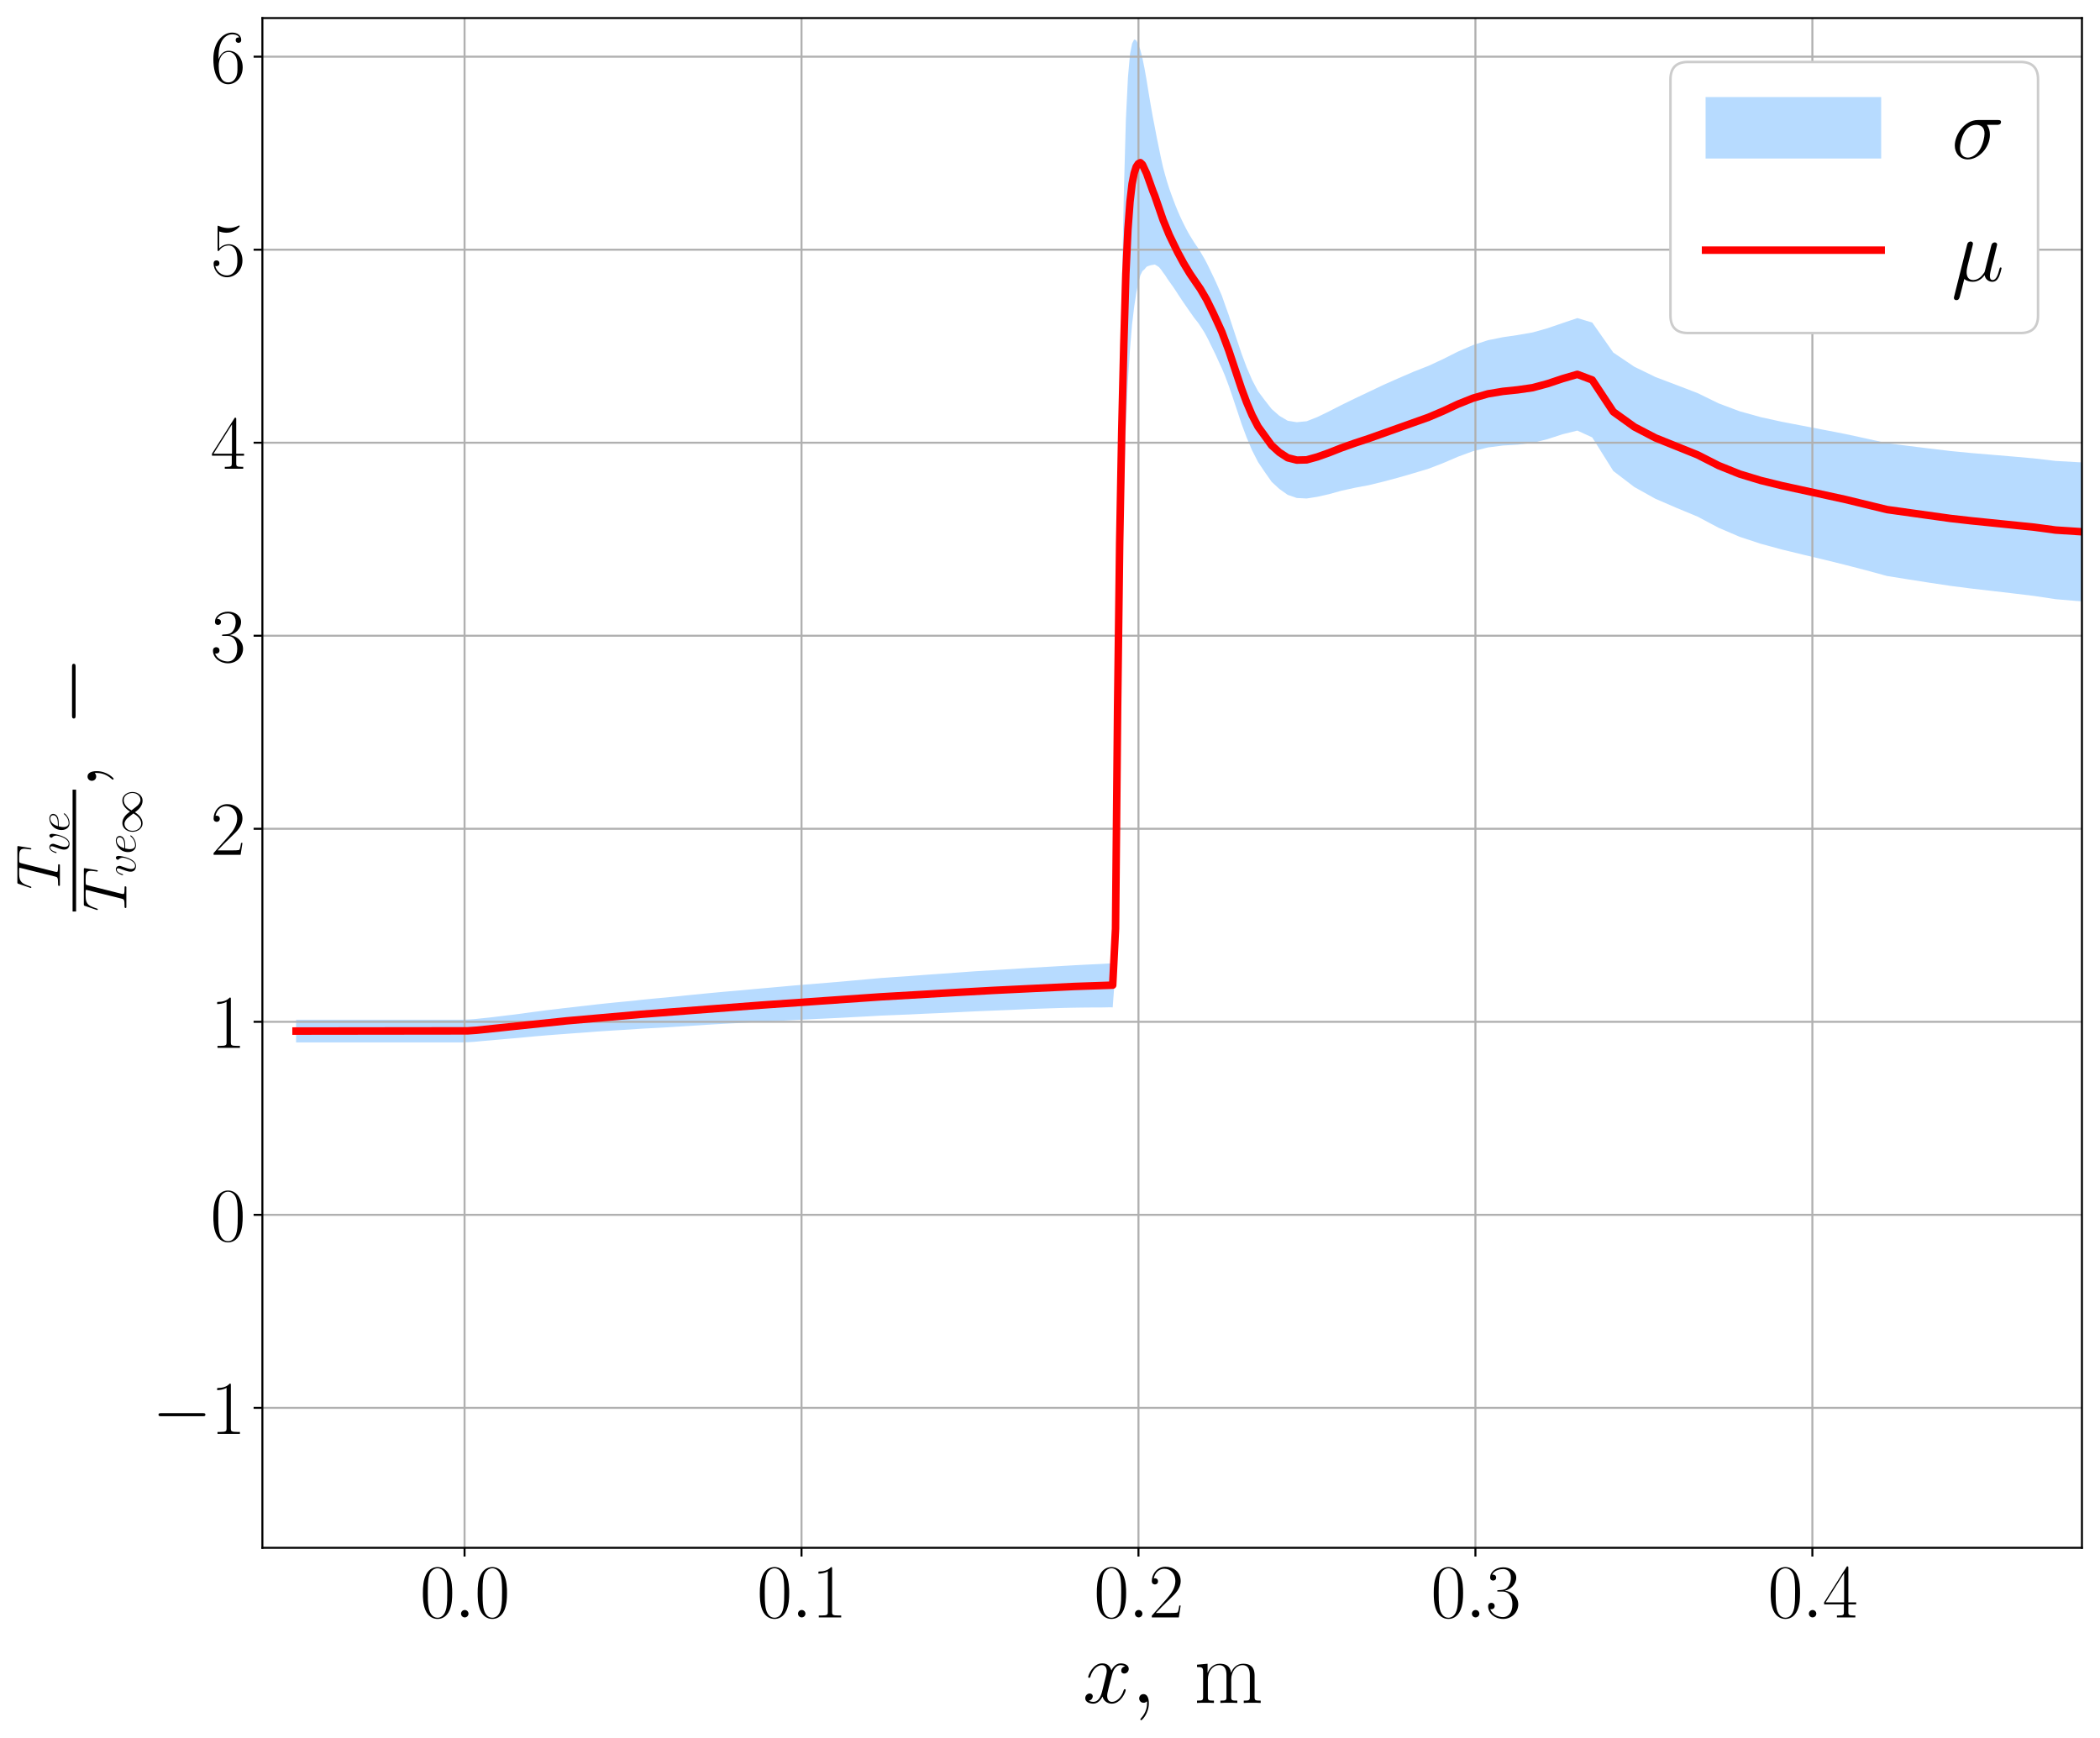<?xml version="1.0" encoding="utf-8" standalone="no"?>
<!DOCTYPE svg PUBLIC "-//W3C//DTD SVG 1.1//EN"
  "http://www.w3.org/Graphics/SVG/1.1/DTD/svg11.dtd">
<svg xmlns:xlink="http://www.w3.org/1999/xlink" width="837.204pt" height="692.806pt" viewBox="0 0 837.204 692.806" xmlns="http://www.w3.org/2000/svg" version="1.1">
 <defs>
  <style type="text/css">*{stroke-linejoin: round; stroke-linecap: butt}</style>
 </defs>
 <g id="figure_1">
  <g id="patch_1">
   <path d="M 0 692.806 
L 837.204 692.806 
L 837.204 0 
L 0 0 
z
" style="fill: #ffffff"/>
  </g>
  <g id="axes_1">
   <g id="patch_2">
    <path d="M 104.604 617.04 
L 830.004 617.04 
L 830.004 7.2 
L 104.604 7.2 
z
" style="fill: #ffffff"/>
   </g>
   <g id="PolyCollection_1">
    <path d="M 118.037 415.57 
L 118.037 406.525 
L 136.294 406.525 
L 149.622 406.525 
L 159.352 406.525 
L 166.455 406.525 
L 171.64 406.525 
L 175.427 406.525 
L 178.192 406.525 
L 180.212 406.525 
L 181.688 406.525 
L 182.867 406.525 
L 184.035 406.525 
L 185.204 406.489 
L 186.401 406.442 
L 187.599 406.378 
L 188.797 406.297 
L 189.994 406.19 
L 191.192 406.056 
L 192.389 405.93 
L 193.587 405.806 
L 194.784 405.679 
L 195.982 405.548 
L 197.179 405.404 
L 198.377 405.258 
L 199.575 405.11 
L 200.772 404.962 
L 201.97 404.815 
L 203.167 404.674 
L 204.365 404.537 
L 205.562 404.389 
L 206.76 404.232 
L 207.958 404.072 
L 209.155 403.904 
L 210.353 403.74 
L 211.55 403.579 
L 212.748 403.418 
L 213.945 403.264 
L 215.143 403.111 
L 216.341 402.956 
L 217.538 402.79 
L 218.736 402.639 
L 219.933 402.505 
L 221.131 402.358 
L 222.328 402.218 
L 223.526 402.069 
L 224.724 401.926 
L 225.921 401.793 
L 227.119 401.665 
L 228.346 401.525 
L 229.618 401.372 
L 230.935 401.216 
L 232.301 401.058 
L 233.717 400.908 
L 235.186 400.734 
L 236.709 400.556 
L 238.288 400.376 
L 239.926 400.199 
L 241.623 400.018 
L 243.383 399.841 
L 245.206 399.654 
L 247.096 399.468 
L 249.058 399.281 
L 251.091 399.091 
L 253.198 398.881 
L 255.384 398.624 
L 257.648 398.397 
L 259.998 398.159 
L 262.433 397.932 
L 264.957 397.705 
L 267.576 397.449 
L 270.29 397.178 
L 273.104 396.877 
L 276.022 396.585 
L 279.047 396.29 
L 282.183 395.978 
L 285.435 395.674 
L 288.807 395.358 
L 292.303 395.06 
L 295.928 394.749 
L 299.686 394.396 
L 303.582 394.041 
L 307.622 393.684 
L 311.811 393.307 
L 316.154 392.91 
L 320.657 392.536 
L 325.327 392.153 
L 330.168 391.766 
L 335.161 391.347 
L 340.299 390.877 
L 345.626 390.397 
L 351.15 389.903 
L 356.877 389.497 
L 362.815 389.089 
L 368.972 388.622 
L 375.356 388.179 
L 381.975 387.697 
L 388.839 387.198 
L 395.955 386.772 
L 403.334 386.314 
L 410.984 385.809 
L 418.537 385.38 
L 424.174 385.049 
L 428.188 384.817 
L 431.048 384.666 
L 433.085 384.562 
L 434.536 384.493 
L 435.677 384.436 
L 436.808 384.385 
L 437.939 384.333 
L 439.07 384.278 
L 440.201 384.211 
L 441.332 384.146 
L 442.463 384.065 
L 443.594 383.859 
L 444.725 353.871 
L 445.55 229.289 
L 446.375 168.594 
L 447.2 117.251 
L 448.024 77.658 
L 448.849 47.721 
L 449.674 30.881 
L 450.499 21.598 
L 451.323 17.349 
L 452.148 15.731 
L 452.973 16.067 
L 453.798 17.686 
L 454.623 19.922 
L 455.447 23.14 
L 456.272 27.215 
L 457.097 31.854 
L 457.922 36.968 
L 458.747 41.874 
L 459.571 46.514 
L 460.396 50.763 
L 461.221 55.107 
L 462.046 59.118 
L 462.871 63.094 
L 463.695 66.768 
L 464.52 69.824 
L 465.345 72.68 
L 466.17 75.231 
L 466.995 77.568 
L 467.819 79.78 
L 468.644 81.954 
L 469.469 83.977 
L 470.294 85.887 
L 471.119 87.667 
L 471.943 89.353 
L 472.768 90.982 
L 473.593 92.529 
L 474.418 93.971 
L 475.243 95.288 
L 476.067 96.636 
L 476.892 97.844 
L 477.717 99.014 
L 478.542 100.357 
L 479.367 101.765 
L 480.191 103.163 
L 481.016 104.709 
L 481.849 106.376 
L 482.734 108.238 
L 483.697 110.228 
L 484.735 112.425 
L 485.862 114.991 
L 487.086 117.787 
L 488.412 121.557 
L 489.851 125.576 
L 491.416 130.323 
L 493.118 135.46 
L 494.968 140.988 
L 496.98 146.362 
L 499.169 151.466 
L 501.551 155.976 
L 504.145 159.453 
L 506.965 163.051 
L 510.034 165.76 
L 513.369 167.734 
L 516.993 168.317 
L 520.924 167.927 
L 525.183 166.255 
L 529.787 164.021 
L 534.746 161.482 
L 540.064 158.883 
L 545.723 156.207 
L 551.637 153.388 
L 557.576 150.765 
L 563.514 148.198 
L 569.453 145.868 
L 575.392 143.108 
L 581.33 140.122 
L 587.269 137.56 
L 593.207 135.628 
L 599.146 134.432 
L 605.084 133.557 
L 611.023 132.528 
L 616.961 130.85 
L 622.9 128.815 
L 628.838 126.809 
L 634.777 128.58 
L 643.173 140.552 
L 651.568 146.212 
L 659.964 150.298 
L 668.36 153.484 
L 676.756 156.7 
L 685.152 160.801 
L 693.548 163.963 
L 701.943 166.295 
L 710.339 168.137 
L 718.735 169.749 
L 727.131 171.359 
L 735.527 172.99 
L 743.923 174.796 
L 752.318 176.682 
L 760.714 177.75 
L 769.11 178.788 
L 777.506 179.794 
L 785.902 180.607 
L 794.298 181.31 
L 802.693 182.013 
L 811.089 182.762 
L 819.485 183.753 
L 827.881 184.226 
L 836.277 184.68 
L 836.277 240.133 
L 836.277 240.133 
L 827.881 239.586 
L 819.485 238.867 
L 811.089 237.598 
L 802.693 236.578 
L 794.298 235.599 
L 785.902 234.632 
L 777.506 233.55 
L 769.11 232.287 
L 760.714 230.974 
L 752.318 229.629 
L 743.923 227.347 
L 735.527 225.169 
L 727.131 223.093 
L 718.735 221.104 
L 710.339 219.06 
L 701.943 216.775 
L 693.548 214.004 
L 685.152 210.401 
L 676.756 205.954 
L 668.36 202.463 
L 659.964 198.843 
L 651.568 194.167 
L 643.173 187.767 
L 634.777 174.384 
L 628.838 171.662 
L 622.9 173.128 
L 616.961 175.063 
L 611.023 176.572 
L 605.084 177.261 
L 599.146 177.62 
L 593.207 178.379 
L 587.269 179.869 
L 581.33 182.043 
L 575.392 184.592 
L 569.453 186.874 
L 563.514 188.661 
L 557.576 190.38 
L 551.637 191.967 
L 545.723 193.414 
L 540.064 194.473 
L 534.746 195.647 
L 529.787 197.015 
L 525.183 198.059 
L 520.924 198.726 
L 516.993 198.526 
L 513.369 197.277 
L 510.034 194.916 
L 506.965 192.083 
L 504.145 188.065 
L 501.551 184.205 
L 499.169 179.565 
L 496.98 174.375 
L 494.968 168.993 
L 493.118 163.396 
L 491.416 158.347 
L 489.851 153.765 
L 488.412 149.925 
L 487.086 146.755 
L 485.862 144.157 
L 484.735 141.631 
L 483.697 139.506 
L 482.734 137.562 
L 481.849 135.717 
L 481.016 134.096 
L 480.191 132.578 
L 479.367 131.267 
L 478.542 129.998 
L 477.717 128.772 
L 476.892 127.729 
L 476.067 126.694 
L 475.243 125.499 
L 474.418 124.35 
L 473.593 123.168 
L 472.768 121.963 
L 471.943 120.792 
L 471.119 119.566 
L 470.294 118.322 
L 469.469 117.054 
L 468.644 115.792 
L 467.819 114.547 
L 466.995 113.391 
L 466.17 112.232 
L 465.345 111.059 
L 464.52 109.748 
L 463.695 108.644 
L 462.871 107.466 
L 462.046 106.497 
L 461.221 105.935 
L 460.396 105.467 
L 459.571 105.596 
L 458.747 105.744 
L 457.922 105.999 
L 457.097 106.358 
L 456.272 107.374 
L 455.447 108.071 
L 454.623 109.753 
L 453.798 112.856 
L 452.973 116.938 
L 452.148 122.425 
L 451.323 129.298 
L 450.499 139.176 
L 449.674 151.921 
L 448.849 170.391 
L 448.024 196.936 
L 447.2 225.987 
L 446.375 264.19 
L 445.55 335.321 
L 444.725 386.509 
L 443.594 401.614 
L 442.463 401.557 
L 441.332 401.593 
L 440.201 401.613 
L 439.07 401.631 
L 437.939 401.638 
L 436.808 401.638 
L 435.677 401.641 
L 434.536 401.646 
L 433.085 401.657 
L 431.048 401.68 
L 428.188 401.723 
L 424.174 401.804 
L 418.537 401.974 
L 410.984 402.24 
L 403.334 402.597 
L 395.955 402.891 
L 388.839 403.18 
L 381.975 403.518 
L 375.356 403.846 
L 368.972 404.116 
L 362.815 404.416 
L 356.877 404.657 
L 351.15 404.886 
L 345.626 405.205 
L 340.299 405.479 
L 335.161 405.757 
L 330.168 405.995 
L 325.327 406.225 
L 320.657 406.455 
L 316.154 406.674 
L 311.811 406.91 
L 307.622 407.135 
L 303.582 407.346 
L 299.686 407.56 
L 295.928 407.769 
L 292.303 407.954 
L 288.807 408.133 
L 285.435 408.328 
L 282.183 408.522 
L 279.047 408.732 
L 276.022 408.925 
L 273.104 409.107 
L 270.29 409.286 
L 267.576 409.454 
L 264.957 409.615 
L 262.433 409.749 
L 259.998 409.875 
L 257.648 409.997 
L 255.384 410.123 
L 253.198 410.283 
L 251.091 410.421 
L 249.058 410.545 
L 247.096 410.665 
L 245.206 410.777 
L 243.383 410.89 
L 241.623 410.999 
L 239.926 411.115 
L 238.288 411.224 
L 236.709 411.34 
L 235.186 411.46 
L 233.717 411.578 
L 232.301 411.675 
L 230.935 411.773 
L 229.618 411.868 
L 228.346 411.959 
L 227.119 412.05 
L 225.921 412.141 
L 224.724 412.234 
L 223.526 412.321 
L 222.328 412.412 
L 221.131 412.496 
L 219.933 412.598 
L 218.736 412.682 
L 217.538 412.783 
L 216.341 412.887 
L 215.143 412.986 
L 213.945 413.086 
L 212.748 413.198 
L 211.55 413.31 
L 210.353 413.42 
L 209.155 413.536 
L 207.958 413.655 
L 206.76 413.762 
L 205.562 413.867 
L 204.365 413.97 
L 203.167 414.067 
L 201.97 414.168 
L 200.772 414.277 
L 199.575 414.386 
L 198.377 414.496 
L 197.179 414.604 
L 195.982 414.714 
L 194.784 414.813 
L 193.587 414.913 
L 192.389 415.018 
L 191.192 415.127 
L 189.994 415.251 
L 188.797 415.349 
L 187.599 415.427 
L 186.401 415.488 
L 185.204 415.534 
L 184.035 415.569 
L 182.867 415.57 
L 181.688 415.57 
L 180.212 415.57 
L 178.192 415.57 
L 175.427 415.57 
L 171.64 415.57 
L 166.455 415.57 
L 159.352 415.57 
L 149.622 415.57 
L 136.294 415.57 
L 118.037 415.57 
z
" clip-path="url(#p084562f602)" style="fill: #99ccff; fill-opacity: 0.7"/>
   </g>
   <g id="matplotlib.axis_1">
    <g id="xtick_1">
     <g id="line2d_1">
      <path d="M 185.204 617.04 
L 185.204 7.2 
" clip-path="url(#p084562f602)" style="fill: none; stroke: #b0b0b0; stroke-width: 0.8; stroke-linecap: square"/>
     </g>
     <g id="line2d_2">
      <defs>
       <path id="m9a1b76cd00" d="M 0 0 
L 0 3.5 
" style="stroke: #000000; stroke-width: 0.8"/>
      </defs>
      <g>
       <use xlink:href="#m9a1b76cd00" x="185.204" y="617.04" style="stroke: #000000; stroke-width: 0.8"/>
      </g>
     </g>
     <g id="text_1">
      <!-- $\mathdefault{0.0}$ -->
      <g transform="translate(167.432 644.795)scale(0.3 -0.3)">
       <defs>
        <path id="CMR17-30" d="M 2688 2025 
C 2688 2416 2682 3080 2413 3591 
C 2176 4039 1798 4198 1466 4198 
C 1158 4198 768 4058 525 3597 
C 269 3118 243 2524 243 2025 
C 243 1661 250 1106 448 619 
C 723 -39 1216 -128 1466 -128 
C 1760 -128 2208 -7 2470 600 
C 2662 1042 2688 1559 2688 2025 
z
M 1466 -26 
C 1056 -26 813 325 723 812 
C 653 1188 653 1738 653 2096 
C 653 2588 653 2997 736 3387 
C 858 3929 1216 4096 1466 4096 
C 1728 4096 2067 3923 2189 3400 
C 2272 3036 2278 2607 2278 2096 
C 2278 1680 2278 1169 2202 792 
C 2067 95 1690 -26 1466 -26 
z
" transform="scale(0.016)"/>
        <path id="CMMI12-3a" d="M 1178 307 
C 1178 492 1024 619 870 619 
C 685 619 557 466 557 313 
C 557 128 710 0 864 0 
C 1050 0 1178 153 1178 307 
z
" transform="scale(0.016)"/>
       </defs>
       <use xlink:href="#CMR17-30" transform="scale(0.996)"/>
       <use xlink:href="#CMMI12-3a" transform="translate(45.69 0)scale(0.996)"/>
       <use xlink:href="#CMR17-30" transform="translate(72.788 0)scale(0.996)"/>
      </g>
     </g>
    </g>
    <g id="xtick_2">
     <g id="line2d_3">
      <path d="M 319.537 617.04 
L 319.537 7.2 
" clip-path="url(#p084562f602)" style="fill: none; stroke: #b0b0b0; stroke-width: 0.8; stroke-linecap: square"/>
     </g>
     <g id="line2d_4">
      <g>
       <use xlink:href="#m9a1b76cd00" x="319.537" y="617.04" style="stroke: #000000; stroke-width: 0.8"/>
      </g>
     </g>
     <g id="text_2">
      <!-- $\mathdefault{0.1}$ -->
      <g transform="translate(301.765 644.795)scale(0.3 -0.3)">
       <defs>
        <path id="CMR17-31" d="M 1702 4058 
C 1702 4192 1696 4192 1606 4192 
C 1357 3916 979 3827 621 3827 
C 602 3827 570 3827 563 3808 
C 557 3795 557 3782 557 3648 
C 755 3648 1088 3686 1344 3839 
L 1344 461 
C 1344 236 1331 160 781 160 
L 589 160 
L 589 0 
C 896 0 1216 0 1523 0 
C 1830 0 2150 0 2458 0 
L 2458 160 
L 2266 160 
C 1715 160 1702 230 1702 458 
L 1702 4058 
z
" transform="scale(0.016)"/>
       </defs>
       <use xlink:href="#CMR17-30" transform="scale(0.996)"/>
       <use xlink:href="#CMMI12-3a" transform="translate(45.69 0)scale(0.996)"/>
       <use xlink:href="#CMR17-31" transform="translate(72.788 0)scale(0.996)"/>
      </g>
     </g>
    </g>
    <g id="xtick_3">
     <g id="line2d_5">
      <path d="M 453.87 617.04 
L 453.87 7.2 
" clip-path="url(#p084562f602)" style="fill: none; stroke: #b0b0b0; stroke-width: 0.8; stroke-linecap: square"/>
     </g>
     <g id="line2d_6">
      <g>
       <use xlink:href="#m9a1b76cd00" x="453.87" y="617.04" style="stroke: #000000; stroke-width: 0.8"/>
      </g>
     </g>
     <g id="text_3">
      <!-- $\mathdefault{0.2}$ -->
      <g transform="translate(436.099 644.795)scale(0.3 -0.3)">
       <defs>
        <path id="CMR17-32" d="M 2669 989 
L 2554 989 
C 2490 536 2438 459 2413 420 
C 2381 369 1920 369 1830 369 
L 602 369 
C 832 619 1280 1072 1824 1597 
C 2214 1967 2669 2402 2669 3035 
C 2669 3790 2067 4224 1395 4224 
C 691 4224 262 3604 262 3030 
C 262 2780 448 2748 525 2748 
C 589 2748 781 2787 781 3010 
C 781 3207 614 3264 525 3264 
C 486 3264 448 3258 422 3245 
C 544 3790 915 4058 1306 4058 
C 1862 4058 2227 3617 2227 3035 
C 2227 2479 1901 2000 1536 1584 
L 262 146 
L 262 0 
L 2515 0 
L 2669 989 
z
" transform="scale(0.016)"/>
       </defs>
       <use xlink:href="#CMR17-30" transform="scale(0.996)"/>
       <use xlink:href="#CMMI12-3a" transform="translate(45.69 0)scale(0.996)"/>
       <use xlink:href="#CMR17-32" transform="translate(72.788 0)scale(0.996)"/>
      </g>
     </g>
    </g>
    <g id="xtick_4">
     <g id="line2d_7">
      <path d="M 588.204 617.04 
L 588.204 7.2 
" clip-path="url(#p084562f602)" style="fill: none; stroke: #b0b0b0; stroke-width: 0.8; stroke-linecap: square"/>
     </g>
     <g id="line2d_8">
      <g>
       <use xlink:href="#m9a1b76cd00" x="588.204" y="617.04" style="stroke: #000000; stroke-width: 0.8"/>
      </g>
     </g>
     <g id="text_4">
      <!-- $\mathdefault{0.3}$ -->
      <g transform="translate(570.432 644.795)scale(0.3 -0.3)">
       <defs>
        <path id="CMR17-33" d="M 1414 2157 
C 1984 2157 2234 1662 2234 1090 
C 2234 320 1824 25 1453 25 
C 1114 25 563 194 390 693 
C 422 680 454 680 486 680 
C 640 680 755 782 755 948 
C 755 1133 614 1216 486 1216 
C 378 1216 211 1165 211 926 
C 211 335 787 -128 1466 -128 
C 2176 -128 2720 430 2720 1085 
C 2720 1707 2208 2157 1600 2227 
C 2086 2328 2554 2756 2554 3329 
C 2554 3820 2048 4179 1472 4179 
C 890 4179 378 3829 378 3329 
C 378 3110 544 3072 627 3072 
C 762 3072 877 3155 877 3321 
C 877 3486 762 3569 627 3569 
C 602 3569 570 3569 544 3557 
C 730 3959 1235 4032 1459 4032 
C 1683 4032 2106 3925 2106 3320 
C 2106 3143 2080 2828 1862 2550 
C 1670 2304 1453 2304 1242 2284 
C 1210 2284 1062 2269 1037 2269 
C 992 2263 966 2257 966 2208 
C 966 2163 973 2157 1101 2157 
L 1414 2157 
z
" transform="scale(0.016)"/>
       </defs>
       <use xlink:href="#CMR17-30" transform="scale(0.996)"/>
       <use xlink:href="#CMMI12-3a" transform="translate(45.69 0)scale(0.996)"/>
       <use xlink:href="#CMR17-33" transform="translate(72.788 0)scale(0.996)"/>
      </g>
     </g>
    </g>
    <g id="xtick_5">
     <g id="line2d_9">
      <path d="M 722.537 617.04 
L 722.537 7.2 
" clip-path="url(#p084562f602)" style="fill: none; stroke: #b0b0b0; stroke-width: 0.8; stroke-linecap: square"/>
     </g>
     <g id="line2d_10">
      <g>
       <use xlink:href="#m9a1b76cd00" x="722.537" y="617.04" style="stroke: #000000; stroke-width: 0.8"/>
      </g>
     </g>
     <g id="text_5">
      <!-- $\mathdefault{0.4}$ -->
      <g transform="translate(704.765 644.795)scale(0.3 -0.3)">
       <defs>
        <path id="CMR17-34" d="M 2150 4122 
C 2150 4256 2144 4256 2029 4256 
L 128 1254 
L 128 1088 
L 1779 1088 
L 1779 457 
C 1779 224 1766 160 1318 160 
L 1197 160 
L 1197 0 
C 1402 0 1747 0 1965 0 
C 2182 0 2528 0 2733 0 
L 2733 160 
L 2611 160 
C 2163 160 2150 224 2150 457 
L 2150 1088 
L 2803 1088 
L 2803 1254 
L 2150 1254 
L 2150 4122 
z
M 1798 3703 
L 1798 1254 
L 256 1254 
L 1798 3703 
z
" transform="scale(0.016)"/>
       </defs>
       <use xlink:href="#CMR17-30" transform="scale(0.996)"/>
       <use xlink:href="#CMMI12-3a" transform="translate(45.69 0)scale(0.996)"/>
       <use xlink:href="#CMR17-34" transform="translate(72.788 0)scale(0.996)"/>
      </g>
     </g>
    </g>
    <g id="text_6">
     <!-- $x, \; \mathrm{m} $ -->
     <g transform="translate(431.651 678.824)scale(0.35 -0.35)">
      <defs>
       <path id="CMMI12-78" d="M 3034 2606 
C 2829 2567 2752 2414 2752 2293 
C 2752 2139 2874 2088 2963 2088 
C 3155 2088 3290 2254 3290 2427 
C 3290 2695 2982 2816 2714 2816 
C 2323 2816 2106 2433 2048 2312 
C 1901 2816 1504 2816 1389 2816 
C 736 2816 390 1980 390 1839 
C 390 1814 416 1782 461 1782 
C 512 1782 525 1820 538 1846 
C 755 2555 1184 2689 1370 2689 
C 1658 2689 1715 2420 1715 2267 
C 1715 2127 1677 1980 1600 1673 
L 1382 798 
C 1286 415 1101 64 762 64 
C 730 64 570 64 435 147 
C 666 192 717 383 717 460 
C 717 588 621 664 499 664 
C 346 664 179 530 179 326 
C 179 57 480 -64 755 -64 
C 1062 -64 1280 179 1414 441 
C 1517 64 1837 -64 2074 -64 
C 2726 -64 3072 773 3072 913 
C 3072 945 3046 971 3008 971 
C 2950 971 2944 939 2925 888 
C 2752 326 2381 64 2093 64 
C 1869 64 1747 230 1747 492 
C 1747 632 1773 734 1875 1156 
L 2099 2024 
C 2195 2408 2413 2689 2707 2689 
C 2720 2689 2899 2689 3034 2606 
z
" transform="scale(0.016)"/>
       <path id="CMMI12-3b" d="M 1248 -31 
C 1248 343 1126 619 864 619 
C 659 619 557 453 557 313 
C 557 172 653 0 870 0 
C 954 0 1024 26 1082 83 
C 1094 96 1101 96 1107 96 
C 1120 96 1120 5 1120 -27 
C 1120 -240 1082 -659 710 -1080 
C 640 -1157 640 -1170 640 -1183 
C 640 -1216 672 -1248 704 -1248 
C 755 -1248 1248 -771 1248 -31 
z
" transform="scale(0.016)"/>
       <path id="CMR17-6d" d="M 4326 1933 
C 4326 2252 4269 2790 3507 2790 
C 3072 2790 2771 2496 2656 2151 
L 2650 2151 
C 2573 2676 2195 2790 1837 2790 
C 1331 2790 1069 2400 973 2144 
L 966 2144 
L 966 2790 
L 211 2720 
L 211 2554 
C 589 2554 646 2515 646 2208 
L 646 428 
C 646 184 621 153 211 153 
L 211 -13 
C 365 0 646 0 813 0 
C 979 0 1267 0 1421 -13 
L 1421 153 
C 1011 153 986 178 986 428 
L 986 1658 
C 986 2247 1344 2688 1792 2688 
C 2266 2688 2317 2266 2317 1958 
L 2317 428 
C 2317 184 2291 153 1882 153 
L 1882 -13 
C 2035 0 2317 0 2483 0 
C 2650 0 2938 0 3091 -13 
L 3091 153 
C 2682 153 2656 178 2656 428 
L 2656 1658 
C 2656 2247 3014 2688 3462 2688 
C 3936 2688 3987 2266 3987 1958 
L 3987 428 
C 3987 184 3962 153 3552 153 
L 3552 -13 
C 3706 0 3987 0 4154 0 
C 4320 0 4608 0 4762 -13 
L 4762 153 
C 4352 153 4326 178 4326 428 
L 4326 1933 
z
" transform="scale(0.016)"/>
      </defs>
      <use xlink:href="#CMMI12-78" transform="scale(0.996)"/>
      <use xlink:href="#CMMI12-3b" transform="translate(55.434 0)scale(0.996)"/>
      <use xlink:href="#CMR17-6d" transform="translate(126.81 0)scale(0.996)"/>
     </g>
    </g>
   </g>
   <g id="matplotlib.axis_2">
    <g id="ytick_1">
     <g id="line2d_11">
      <path d="M 104.604 561.25 
L 830.004 561.25 
" clip-path="url(#p084562f602)" style="fill: none; stroke: #b0b0b0; stroke-width: 0.8; stroke-linecap: square"/>
     </g>
     <g id="line2d_12">
      <defs>
       <path id="m7fa343dda2" d="M 0 0 
L -3.5 0 
" style="stroke: #000000; stroke-width: 0.8"/>
      </defs>
      <g>
       <use xlink:href="#m7fa343dda2" x="104.604" y="561.25" style="stroke: #000000; stroke-width: 0.8"/>
      </g>
     </g>
     <g id="text_7">
      <!-- $\mathdefault{−1}$ -->
      <g transform="translate(60.65 571.628)scale(0.3 -0.3)">
       <defs>
        <path id="CMSY10-0" d="M 4218 1472 
C 4326 1472 4442 1472 4442 1600 
C 4442 1728 4326 1728 4218 1728 
L 755 1728 
C 646 1728 531 1728 531 1600 
C 531 1472 646 1472 755 1472 
L 4218 1472 
z
" transform="scale(0.016)"/>
       </defs>
       <use xlink:href="#CMSY10-0" transform="scale(0.996)"/>
       <use xlink:href="#CMR17-31" transform="translate(77.487 0)scale(0.996)"/>
      </g>
     </g>
    </g>
    <g id="ytick_2">
     <g id="line2d_13">
      <path d="M 104.604 484.299 
L 830.004 484.299 
" clip-path="url(#p084562f602)" style="fill: none; stroke: #b0b0b0; stroke-width: 0.8; stroke-linecap: square"/>
     </g>
     <g id="line2d_14">
      <g>
       <use xlink:href="#m7fa343dda2" x="104.604" y="484.299" style="stroke: #000000; stroke-width: 0.8"/>
      </g>
     </g>
     <g id="text_8">
      <!-- $\mathdefault{0}$ -->
      <g transform="translate(83.897 494.677)scale(0.3 -0.3)">
       <use xlink:href="#CMR17-30" transform="scale(0.996)"/>
      </g>
     </g>
    </g>
    <g id="ytick_3">
     <g id="line2d_15">
      <path d="M 104.604 407.347 
L 830.004 407.347 
" clip-path="url(#p084562f602)" style="fill: none; stroke: #b0b0b0; stroke-width: 0.8; stroke-linecap: square"/>
     </g>
     <g id="line2d_16">
      <g>
       <use xlink:href="#m7fa343dda2" x="104.604" y="407.347" style="stroke: #000000; stroke-width: 0.8"/>
      </g>
     </g>
     <g id="text_9">
      <!-- $\mathdefault{1}$ -->
      <g transform="translate(83.897 417.725)scale(0.3 -0.3)">
       <use xlink:href="#CMR17-31" transform="scale(0.996)"/>
      </g>
     </g>
    </g>
    <g id="ytick_4">
     <g id="line2d_17">
      <path d="M 104.604 330.396 
L 830.004 330.396 
" clip-path="url(#p084562f602)" style="fill: none; stroke: #b0b0b0; stroke-width: 0.8; stroke-linecap: square"/>
     </g>
     <g id="line2d_18">
      <g>
       <use xlink:href="#m7fa343dda2" x="104.604" y="330.396" style="stroke: #000000; stroke-width: 0.8"/>
      </g>
     </g>
     <g id="text_10">
      <!-- $\mathdefault{2}$ -->
      <g transform="translate(83.897 340.774)scale(0.3 -0.3)">
       <use xlink:href="#CMR17-32" transform="scale(0.996)"/>
      </g>
     </g>
    </g>
    <g id="ytick_5">
     <g id="line2d_19">
      <path d="M 104.604 253.445 
L 830.004 253.445 
" clip-path="url(#p084562f602)" style="fill: none; stroke: #b0b0b0; stroke-width: 0.8; stroke-linecap: square"/>
     </g>
     <g id="line2d_20">
      <g>
       <use xlink:href="#m7fa343dda2" x="104.604" y="253.445" style="stroke: #000000; stroke-width: 0.8"/>
      </g>
     </g>
     <g id="text_11">
      <!-- $\mathdefault{3}$ -->
      <g transform="translate(83.897 263.822)scale(0.3 -0.3)">
       <use xlink:href="#CMR17-33" transform="scale(0.996)"/>
      </g>
     </g>
    </g>
    <g id="ytick_6">
     <g id="line2d_21">
      <path d="M 104.604 176.493 
L 830.004 176.493 
" clip-path="url(#p084562f602)" style="fill: none; stroke: #b0b0b0; stroke-width: 0.8; stroke-linecap: square"/>
     </g>
     <g id="line2d_22">
      <g>
       <use xlink:href="#m7fa343dda2" x="104.604" y="176.493" style="stroke: #000000; stroke-width: 0.8"/>
      </g>
     </g>
     <g id="text_12">
      <!-- $\mathdefault{4}$ -->
      <g transform="translate(83.897 186.871)scale(0.3 -0.3)">
       <use xlink:href="#CMR17-34" transform="scale(0.996)"/>
      </g>
     </g>
    </g>
    <g id="ytick_7">
     <g id="line2d_23">
      <path d="M 104.604 99.542 
L 830.004 99.542 
" clip-path="url(#p084562f602)" style="fill: none; stroke: #b0b0b0; stroke-width: 0.8; stroke-linecap: square"/>
     </g>
     <g id="line2d_24">
      <g>
       <use xlink:href="#m7fa343dda2" x="104.604" y="99.542" style="stroke: #000000; stroke-width: 0.8"/>
      </g>
     </g>
     <g id="text_13">
      <!-- $\mathdefault{5}$ -->
      <g transform="translate(83.897 109.919)scale(0.3 -0.3)">
       <defs>
        <path id="CMR17-35" d="M 730 3692 
C 794 3666 1056 3584 1325 3584 
C 1920 3584 2246 3911 2432 4100 
C 2432 4157 2432 4192 2394 4192 
C 2387 4192 2374 4192 2323 4163 
C 2099 4058 1837 3973 1517 3973 
C 1325 3973 1037 3999 723 4139 
C 653 4171 640 4171 634 4171 
C 602 4171 595 4164 595 4037 
L 595 2203 
C 595 2089 595 2057 659 2057 
C 691 2057 704 2070 736 2114 
C 941 2401 1222 2522 1542 2522 
C 1766 2522 2246 2382 2246 1289 
C 2246 1085 2246 715 2054 421 
C 1894 159 1645 25 1370 25 
C 947 25 518 320 403 814 
C 429 807 480 795 506 795 
C 589 795 749 840 749 1038 
C 749 1210 627 1280 506 1280 
C 358 1280 262 1190 262 1011 
C 262 454 704 -128 1382 -128 
C 2042 -128 2669 440 2669 1264 
C 2669 2030 2170 2624 1549 2624 
C 1222 2624 947 2503 730 2274 
L 730 3692 
z
" transform="scale(0.016)"/>
       </defs>
       <use xlink:href="#CMR17-35" transform="scale(0.996)"/>
      </g>
     </g>
    </g>
    <g id="ytick_8">
     <g id="line2d_25">
      <path d="M 104.604 22.59 
L 830.004 22.59 
" clip-path="url(#p084562f602)" style="fill: none; stroke: #b0b0b0; stroke-width: 0.8; stroke-linecap: square"/>
     </g>
     <g id="line2d_26">
      <g>
       <use xlink:href="#m7fa343dda2" x="104.604" y="22.59" style="stroke: #000000; stroke-width: 0.8"/>
      </g>
     </g>
     <g id="text_14">
      <!-- $\mathdefault{6}$ -->
      <g transform="translate(83.897 32.968)scale(0.3 -0.3)">
       <defs>
        <path id="CMR17-36" d="M 678 2176 
C 678 3690 1395 4032 1811 4032 
C 1946 4032 2272 4009 2400 3776 
C 2298 3776 2106 3776 2106 3553 
C 2106 3381 2246 3323 2336 3323 
C 2394 3323 2566 3348 2566 3560 
C 2566 3954 2246 4179 1805 4179 
C 1043 4179 243 3390 243 1984 
C 243 253 966 -128 1478 -128 
C 2099 -128 2688 427 2688 1283 
C 2688 2081 2170 2662 1517 2662 
C 1126 2662 838 2407 678 1960 
L 678 2176 
z
M 1478 25 
C 691 25 691 1200 691 1436 
C 691 1896 909 2560 1504 2560 
C 1613 2560 1926 2560 2138 2120 
C 2253 1870 2253 1609 2253 1289 
C 2253 944 2253 690 2118 434 
C 1978 171 1773 25 1478 25 
z
" transform="scale(0.016)"/>
       </defs>
       <use xlink:href="#CMR17-36" transform="scale(0.996)"/>
      </g>
     </g>
    </g>
    <g id="text_15">
     <!-- $\frac{T_{ve}}{T_{{ve}_\infty}}, \; - $ -->
     <g transform="translate(38.35 363.384)rotate(-90)scale(0.35 -0.35)">
      <defs>
       <path id="CMMI12-54" d="M 2669 3910 
C 2707 4064 2720 4121 2816 4147 
C 2867 4160 3078 4160 3213 4160 
C 3853 4160 4154 4134 4154 3634 
C 4154 3537 4128 3295 4090 3057 
L 4083 2980 
C 4083 2954 4109 2916 4147 2916 
C 4211 2916 4211 2948 4230 3050 
L 4416 4184 
C 4429 4243 4429 4256 4429 4275 
C 4429 4345 4390 4345 4262 4345 
L 762 4345 
C 614 4345 608 4339 570 4224 
L 179 3070 
C 173 3056 154 2986 154 2980 
C 154 2948 179 2916 218 2916 
C 269 2916 282 2941 307 3024 
C 576 3801 710 4160 1562 4160 
L 1990 4160 
C 2144 4160 2208 4160 2208 4089 
C 2208 4069 2208 4057 2176 3941 
L 1318 499 
C 1254 249 1242 185 563 185 
C 403 185 358 185 358 64 
C 358 0 429 0 461 0 
C 621 0 787 0 947 0 
L 1946 0 
C 2106 0 2278 0 2438 0 
C 2509 0 2573 0 2573 121 
C 2573 185 2528 185 2362 185 
C 1786 185 1786 243 1786 339 
C 1786 346 1786 391 1811 494 
L 2669 3910 
z
" transform="scale(0.016)"/>
       <path id="CMMI12-76" d="M 2925 2389 
C 2925 2791 2720 2816 2669 2816 
C 2515 2816 2374 2663 2374 2535 
C 2374 2459 2419 2414 2445 2389 
C 2509 2331 2675 2159 2675 1827 
C 2675 1558 2291 64 1523 64 
C 1133 64 1056 390 1056 626 
C 1056 945 1203 1392 1376 1852 
C 1478 2114 1504 2178 1504 2305 
C 1504 2574 1312 2816 998 2816 
C 410 2816 173 1890 173 1839 
C 173 1814 198 1782 243 1782 
C 301 1782 307 1807 333 1897 
C 486 2446 736 2689 979 2689 
C 1037 2689 1146 2689 1146 2478 
C 1146 2312 1075 2127 979 1884 
C 672 1067 672 869 672 715 
C 672 575 691 313 890 134 
C 1120 -64 1440 -64 1498 -64 
C 2560 -64 2925 2024 2925 2389 
z
" transform="scale(0.016)"/>
       <path id="CMMI12-65" d="M 1146 1479 
C 1318 1479 1754 1479 2061 1595 
C 2547 1783 2592 2158 2592 2274 
C 2592 2558 2349 2816 1926 2816 
C 1254 2816 288 2210 288 1073 
C 288 402 672 -64 1254 -64 
C 2125 -64 2675 609 2675 692 
C 2675 730 2637 762 2611 762 
C 2592 762 2586 756 2528 699 
C 2118 159 1510 64 1267 64 
C 902 64 710 350 710 822 
C 710 911 710 1071 806 1479 
L 1146 1479 
z
M 838 1600 
C 1114 2592 1722 2689 1926 2689 
C 2208 2689 2400 2522 2400 2277 
C 2400 1600 1376 1600 1107 1600 
L 838 1600 
z
" transform="scale(0.016)"/>
       <path id="CMSY10-31" d="M 3251 1730 
C 2906 2166 2829 2262 2630 2422 
C 2272 2710 1914 2825 1587 2825 
C 838 2825 352 2122 352 1374 
C 352 639 826 -70 1562 -70 
C 2298 -70 2829 511 3142 1022 
C 3488 588 3565 492 3763 332 
C 4122 45 4480 -70 4806 -70 
C 5555 -70 6042 633 6042 1380 
C 6042 2115 5568 2825 4832 2825 
C 4096 2825 3565 2242 3251 1730 
z
M 3418 1514 
C 3680 1975 4154 2620 4877 2620 
C 5555 2620 5901 1955 5901 1380 
C 5901 753 5472 236 4909 236 
C 4538 236 4250 505 4115 638 
C 3955 811 3808 1009 3418 1514 
z
M 2976 1240 
C 2714 780 2240 134 1517 134 
C 838 134 493 799 493 1374 
C 493 2000 922 2518 1485 2518 
C 1856 2518 2144 2249 2278 2115 
C 2438 1943 2586 1744 2976 1240 
z
" transform="scale(0.016)"/>
      </defs>
      <use xlink:href="#CMMI12-54" transform="translate(25.156 41.345)scale(0.697)"/>
      <use xlink:href="#CMMI12-76" transform="translate(65.178 30.884)scale(0.498)"/>
      <use xlink:href="#CMMI12-65" transform="translate(90.546 30.884)scale(0.498)"/>
      <use xlink:href="#CMMI12-54" transform="translate(0 -34.355)scale(0.697)"/>
      <use xlink:href="#CMMI12-76" transform="translate(40.022 -44.816)scale(0.498)"/>
      <use xlink:href="#CMMI12-65" transform="translate(65.39 -44.816)scale(0.498)"/>
      <use xlink:href="#CMSY10-31" transform="translate(87.996 -52.288)scale(0.498)"/>
      <use xlink:href="#CMMI12-3b" transform="translate(140.001 0)scale(0.996)"/>
      <use xlink:href="#CMSY10-0" transform="translate(211.377 0)scale(0.996)"/>
      <path d="M 0 22.914 
L 138.806 22.914 
L 138.806 26.899 
L 0 26.899 
L 0 22.914 
z
"/>
     </g>
    </g>
   </g>
   <g id="line2d_27">
    <path d="M 118.037 411.048 
L 186.401 410.965 
L 189.994 410.72 
L 225.921 406.967 
L 255.384 404.374 
L 303.582 400.693 
L 351.15 397.395 
L 381.975 395.608 
L 395.955 394.832 
L 428.188 393.27 
L 443.594 392.736 
L 444.725 370.19 
L 445.55 282.305 
L 446.375 216.392 
L 447.2 171.619 
L 448.024 137.297 
L 448.849 109.056 
L 449.674 91.401 
L 450.499 80.387 
L 451.323 73.323 
L 452.148 69.078 
L 452.973 66.503 
L 453.798 65.271 
L 454.623 64.837 
L 455.447 65.606 
L 457.097 69.106 
L 459.571 76.055 
L 460.396 78.115 
L 463.695 87.706 
L 466.17 93.731 
L 469.469 100.515 
L 471.943 105.073 
L 474.418 109.16 
L 476.892 112.786 
L 478.542 115.178 
L 481.016 119.403 
L 483.697 124.867 
L 485.862 129.574 
L 487.086 132.271 
L 489.851 139.67 
L 494.968 154.991 
L 496.98 160.368 
L 499.169 165.515 
L 501.551 170.091 
L 506.965 177.567 
L 510.034 180.338 
L 513.369 182.505 
L 516.993 183.421 
L 520.924 183.327 
L 525.183 182.157 
L 529.787 180.518 
L 534.746 178.565 
L 540.064 176.678 
L 545.723 174.81 
L 569.453 166.371 
L 575.392 163.85 
L 581.33 161.082 
L 587.269 158.714 
L 593.207 157.004 
L 599.146 156.026 
L 605.084 155.409 
L 611.023 154.55 
L 616.961 152.957 
L 622.9 150.971 
L 628.838 149.235 
L 634.777 151.482 
L 643.173 164.16 
L 651.568 170.19 
L 659.964 174.57 
L 676.756 181.327 
L 685.152 185.601 
L 693.548 188.984 
L 701.943 191.535 
L 710.339 193.598 
L 735.527 199.079 
L 752.318 203.156 
L 777.506 206.672 
L 785.902 207.62 
L 811.089 210.18 
L 819.485 211.31 
L 836.277 212.407 
L 836.277 212.407 
" clip-path="url(#p084562f602)" style="fill: none; stroke: #ff0000; stroke-width: 3; stroke-linecap: square"/>
   </g>
   <g id="patch_3">
    <path d="M 104.604 617.04 
L 104.604 7.2 
" style="fill: none; stroke: #000000; stroke-width: 0.8; stroke-linejoin: miter; stroke-linecap: square"/>
   </g>
   <g id="patch_4">
    <path d="M 830.004 617.04 
L 830.004 7.2 
" style="fill: none; stroke: #000000; stroke-width: 0.8; stroke-linejoin: miter; stroke-linecap: square"/>
   </g>
   <g id="patch_5">
    <path d="M 104.604 617.04 
L 830.004 617.04 
" style="fill: none; stroke: #000000; stroke-width: 0.8; stroke-linejoin: miter; stroke-linecap: square"/>
   </g>
   <g id="patch_6">
    <path d="M 104.604 7.2 
L 830.004 7.2 
" style="fill: none; stroke: #000000; stroke-width: 0.8; stroke-linejoin: miter; stroke-linecap: square"/>
   </g>
   <g id="legend_1">
    <g id="patch_7">
     <path d="M 672.962 132.765 
L 805.504 132.765 
Q 812.504 132.765 812.504 125.765 
L 812.504 31.7 
Q 812.504 24.7 805.504 24.7 
L 672.962 24.7 
Q 665.962 24.7 665.962 31.7 
L 665.962 125.765 
Q 665.962 132.765 672.962 132.765 
z
" style="fill: #ffffff; stroke: #cccccc; stroke-linejoin: miter"/>
    </g>
    <g id="patch_8">
     <path d="M 679.962 63.2 
L 749.962 63.2 
L 749.962 38.7 
L 679.962 38.7 
z
" style="fill: #99ccff; fill-opacity: 0.7"/>
    </g>
    <g id="text_16">
     <!-- $\sigma$ -->
     <g transform="translate(777.962 63.2)scale(0.35 -0.35)">
      <defs>
       <path id="CMMI12-1b" d="M 3251 2408 
C 3334 2408 3546 2408 3546 2612 
C 3546 2752 3424 2752 3309 2752 
L 1894 2752 
C 934 2752 243 1686 243 932 
C 243 390 595 -64 1171 -64 
C 1926 -64 2752 747 2752 1705 
C 2752 1954 2694 2196 2541 2408 
L 3251 2408 
z
M 1178 64 
C 851 64 614 313 614 754 
C 614 1137 845 2408 1786 2408 
C 2061 2408 2368 2274 2368 1781 
C 2368 1558 2266 1021 2042 652 
C 1811 275 1466 64 1178 64 
z
" transform="scale(0.016)"/>
      </defs>
      <use xlink:href="#CMMI12-1b" transform="scale(0.996)"/>
     </g>
    </g>
    <g id="line2d_28">
     <path d="M 679.962 99.732 
L 714.962 99.732 
L 749.962 99.732 
" style="fill: none; stroke: #ff0000; stroke-width: 3; stroke-linecap: square"/>
    </g>
    <g id="text_17">
     <!-- $\mu$ -->
     <g transform="translate(777.962 111.982)scale(0.35 -0.35)">
      <defs>
       <path id="CMMI12-16" d="M 922 140 
C 1082 -6 1318 -64 1536 -64 
C 1946 -64 2227 208 2374 405 
C 2438 69 2707 -64 2931 -64 
C 3123 -64 3277 50 3392 277 
C 3494 493 3584 879 3584 903 
C 3584 935 3558 960 3520 960 
C 3462 960 3456 928 3430 834 
C 3334 461 3213 64 2950 64 
C 2765 64 2752 229 2752 358 
C 2752 504 2810 735 2854 926 
L 3034 1615 
C 3059 1737 3130 2023 3162 2139 
C 3200 2292 3270 2567 3270 2592 
C 3270 2688 3194 2752 3098 2752 
C 3040 2752 2906 2726 2854 2535 
L 2406 760 
C 2374 632 2374 619 2291 517 
C 2214 409 1965 64 1562 64 
C 1203 64 1088 326 1088 625 
C 1088 811 1146 1034 1171 1143 
L 1459 2293 
C 1491 2414 1542 2618 1542 2657 
C 1542 2759 1459 2816 1376 2816 
C 1318 2816 1178 2797 1126 2592 
L 198 -1107 
C 192 -1139 179 -1177 179 -1216 
C 179 -1312 256 -1376 352 -1376 
C 538 -1376 576 -1228 621 -1050 
L 922 140 
z
" transform="scale(0.016)"/>
      </defs>
      <use xlink:href="#CMMI12-16" transform="scale(0.996)"/>
     </g>
    </g>
   </g>
  </g>
 </g>
 <defs>
  <clipPath id="p084562f602">
   <rect x="104.604" y="7.2" width="725.4" height="609.84"/>
  </clipPath>
 </defs>
</svg>
